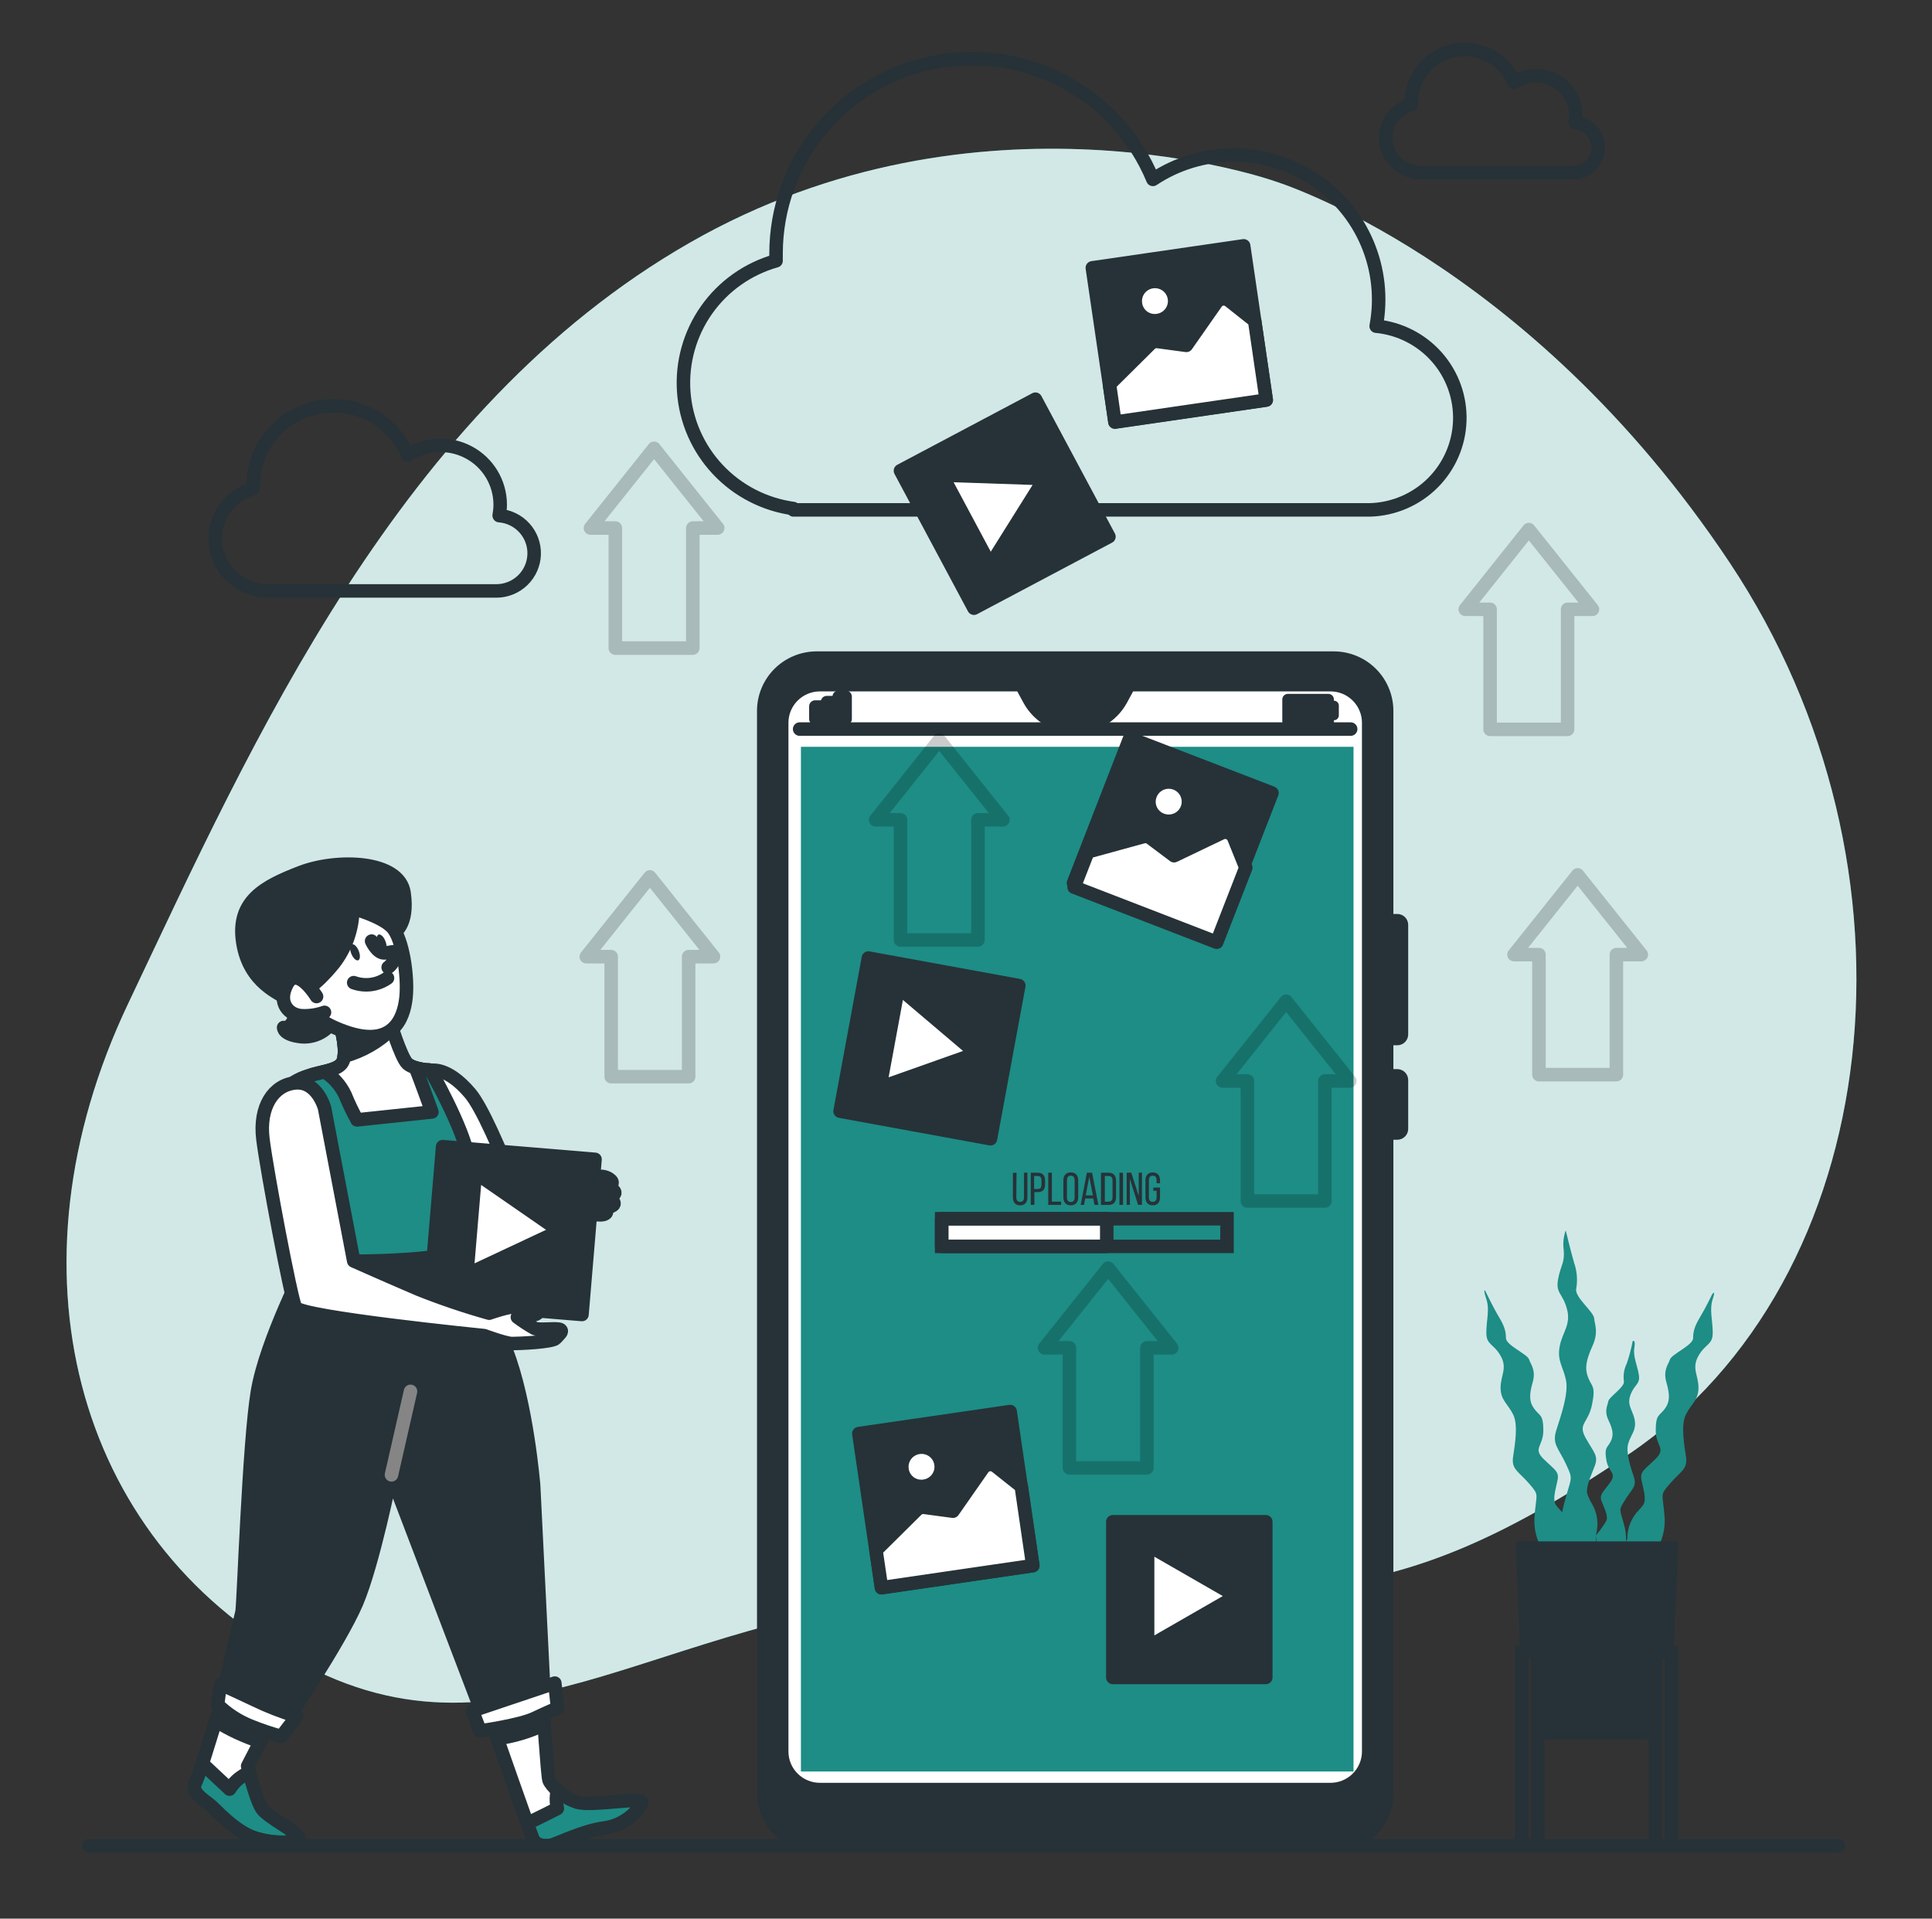 <svg width="143" height="142" viewBox="0 0 143 142" fill="none" xmlns="http://www.w3.org/2000/svg">
<rect x="0" y="0" width="143" height="142" fill="#333333" stroke="none"/>
<path d="M94.313 13.399C94.313 13.399 72.468 5.68 51.026 17.98C29.583 30.28 18.761 54.733 9.47 74.311C0.18 93.89 5.525 113.807 21.896 122.875C38.266 131.944 49.397 118.57 72.36 117.92C95.322 117.269 101.498 120.535 120.567 107.619C139.636 94.703 143.053 64.212 128.024 41.643C112.994 19.073 94.313 13.399 94.313 13.399Z" fill="#1D8D86"/>
<path opacity="0.8" d="M94.313 13.399C94.313 13.399 72.468 5.68 51.026 17.98C29.583 30.28 18.761 54.733 9.47 74.311C0.18 93.89 5.525 113.807 21.896 122.875C38.266 131.944 49.397 118.57 72.36 117.92C95.322 117.269 101.498 120.535 120.567 107.619C139.636 94.703 143.053 64.212 128.024 41.643C112.994 19.073 94.313 13.399 94.313 13.399Z" fill="white"/>
<path d="M116.097 115.136C115.539 113.967 115.414 112.64 115.744 111.388C116.288 109.249 116.488 109.607 115.918 108.377C115.347 107.147 114.859 106.895 115.196 105.838C115.532 104.782 116.117 103.132 115.906 102.132C115.695 101.132 115.239 100.712 115.444 99.641C115.649 98.571 116.3 98.043 115.977 96.864C115.655 95.685 115.122 95.728 115.327 94.657C115.532 93.587 115.823 93.49 115.741 92.516C115.672 92.027 115.723 91.529 115.889 91.065C115.889 91.065 116.26 92.593 116.502 93.439C116.725 94.065 116.781 94.738 116.665 95.393C116.545 96.009 117.951 97.077 117.994 97.565C118.037 98.054 118.334 98.591 117.866 99.624C117.398 100.658 117.281 101.274 117.552 101.964C117.823 102.655 118.123 102.552 117.837 103.952C117.552 105.353 116.765 105.35 117.364 106.423C117.963 107.497 118.322 107.727 118.046 108.477C117.769 109.226 117.33 110.101 117.501 110.612C117.598 110.868 117.718 111.114 117.86 111.348C118.201 111.951 118.315 112.656 118.182 113.336L118.103 113.759L118.365 115.889L117.09 116.928C117.09 116.928 116.514 116.497 116.097 115.136Z" fill="#1D8D86"/>
<path d="M114.631 115.321C114.263 114.912 113.98 114.434 113.798 113.916C113.617 113.397 113.541 112.847 113.576 112.299C113.707 110.459 113.972 110.72 113.179 109.803C112.386 108.886 111.861 108.752 111.992 107.832C112.124 106.912 112.389 105.466 111.992 104.677C111.596 103.887 111.068 103.626 111.068 102.709C111.068 101.791 111.596 101.263 111.068 100.343C110.541 99.423 110.013 99.553 110.013 98.639C110.013 97.724 110.275 96.935 110.013 96.142C109.75 95.35 109.922 95.518 109.922 95.518C109.922 95.518 110.541 96.801 110.937 97.457C111.334 98.113 111.465 98.508 111.465 99.034C111.465 99.559 113.048 100.218 113.176 100.61C113.305 101.002 113.704 101.399 113.442 102.314C113.179 103.228 113.176 103.759 113.573 104.285C113.969 104.81 114.232 104.677 114.232 105.861C114.232 107.045 113.442 107.173 114.232 107.963C115.022 108.752 115.421 108.883 115.287 109.539C115.153 110.195 114.893 110.984 115.156 111.379C115.255 111.517 115.366 111.646 115.487 111.765C116.035 112.328 116.342 113.08 116.343 113.864L117.004 115.568L115.949 116.619C115.949 116.619 115.29 116.372 114.631 115.321Z" fill="#1D8D86"/>
<path d="M122.153 115.321C122.522 114.912 122.805 114.435 122.986 113.916C123.167 113.397 123.243 112.847 123.209 112.299C123.077 110.459 122.812 110.72 123.605 109.803C124.398 108.886 124.923 108.752 124.792 107.832C124.66 106.912 124.395 105.466 124.792 104.677C125.188 103.887 125.716 103.626 125.716 102.709C125.716 101.791 125.188 101.263 125.716 100.343C126.244 99.423 126.771 99.553 126.771 98.639C126.771 97.724 126.509 96.935 126.771 96.142C127.034 95.35 126.72 95.807 126.72 95.807C126.72 95.807 126.244 96.801 125.847 97.457C125.451 98.114 125.319 98.508 125.319 99.034C125.319 99.559 123.736 100.218 123.608 100.61C123.48 101.002 123.08 101.399 123.343 102.314C123.605 103.228 123.608 103.759 123.211 104.285C122.815 104.81 122.552 104.677 122.552 105.861C122.552 107.045 123.343 107.173 122.552 107.963C121.762 108.752 121.363 108.883 121.497 109.539C121.631 110.195 121.891 110.984 121.628 111.379C121.53 111.514 121.421 111.641 121.303 111.76C120.753 112.328 120.446 113.086 120.447 113.875L119.786 115.579L120.841 116.63C120.841 116.63 121.494 116.372 122.153 115.321Z" fill="#1D8D86"/>
<path d="M119.828 115.65C120.069 115.275 120.232 114.856 120.307 114.417C120.383 113.978 120.369 113.528 120.268 113.094C119.92 111.646 119.746 111.89 120.253 111.055C120.761 110.22 121.166 110.044 120.938 109.331C120.71 108.619 120.31 107.5 120.521 106.821C120.733 106.142 121.12 105.861 120.998 105.117C120.875 104.373 120.387 104.038 120.684 103.234C120.981 102.43 121.423 102.47 121.3 101.737C121.178 101.005 120.864 100.411 120.969 99.749C121.075 99.088 120.847 99.258 120.847 99.258C120.739 99.82 120.592 100.374 120.407 100.917C120.205 101.327 120.131 101.788 120.196 102.24C120.265 102.66 119.092 103.39 119.038 103.72C118.984 104.049 118.722 104.418 119.055 105.114C119.389 105.81 119.455 106.23 119.209 106.702C118.964 107.173 118.736 107.102 118.893 108.045C119.05 108.988 119.697 108.985 119.178 109.718C118.659 110.45 118.354 110.604 118.548 111.112C118.741 111.62 119.052 112.208 118.896 112.558C118.664 112.945 118.4 113.312 118.105 113.654L118.279 114.702L117.98 116.147L118.958 116.846C118.958 116.846 119.44 116.573 119.828 115.65Z" fill="#1D8D86"/>
<path d="M123.696 114.58L123.388 122.285H122.53V128.226H113.818V122.285H113.014L112.706 114.58H123.696Z" fill="#263238" stroke="#263238" stroke-miterlimit="10"/>
<path d="M113.014 122.285H112.631V136.604H113.818V128.226" stroke="#263238" stroke-miterlimit="10"/>
<path d="M123.388 122.285H123.716V136.604H122.527V128.226" stroke="#263238" stroke-miterlimit="10"/>
<path d="M101.86 24.14C102.25 22.071 102.017 19.933 101.192 17.995C100.367 16.056 98.985 14.404 97.22 13.244C95.455 12.084 93.386 11.468 91.272 11.474C89.157 11.48 87.091 12.107 85.333 13.277C84.056 10.187 81.742 7.634 78.784 6.054C75.827 4.474 72.411 3.964 69.119 4.613C65.826 5.262 62.862 7.028 60.733 9.61C58.603 12.193 57.44 15.431 57.441 18.772C57.441 18.951 57.441 19.125 57.441 19.301C55.358 19.89 53.542 21.174 52.298 22.938C51.054 24.703 50.458 26.839 50.608 28.989C50.759 31.14 51.649 33.173 53.127 34.748C54.605 36.323 56.583 37.343 58.727 37.639V37.738H101.401C103.142 37.688 104.799 36.98 106.034 35.756C107.269 34.533 107.989 32.887 108.047 31.154C108.106 29.42 107.498 27.73 106.349 26.427C105.199 25.124 103.594 24.306 101.86 24.14Z" stroke="#263238" stroke-linecap="round" stroke-linejoin="round"/>
<path d="M36.946 38.147C36.996 37.881 37.022 37.611 37.023 37.34C37.021 36.548 36.803 35.77 36.393 35.09C35.983 34.411 35.396 33.854 34.694 33.48C33.992 33.106 33.202 32.928 32.406 32.965C31.611 33.002 30.84 33.253 30.177 33.691C29.651 32.426 28.702 31.381 27.49 30.735C26.278 30.088 24.878 29.88 23.529 30.145C22.181 30.411 20.966 31.134 20.092 32.191C19.219 33.248 18.74 34.574 18.738 35.943C18.738 36.017 18.738 36.088 18.738 36.159C17.884 36.4 17.138 36.927 16.628 37.65C16.117 38.374 15.872 39.25 15.934 40.133C15.996 41.015 16.361 41.849 16.968 42.495C17.574 43.141 18.386 43.559 19.266 43.679V43.736H36.76C37.483 43.729 38.175 43.445 38.692 42.943C39.209 42.44 39.512 41.759 39.536 41.04C39.561 40.321 39.306 39.62 38.824 39.084C38.343 38.547 37.672 38.217 36.951 38.161L36.946 38.147Z" stroke="#263238" stroke-linecap="round" stroke-linejoin="round"/>
<path d="M116.574 9.057C116.609 8.88 116.627 8.7 116.628 8.52C116.627 7.991 116.483 7.473 116.209 7.019C115.936 6.566 115.544 6.195 115.076 5.946C114.607 5.696 114.08 5.578 113.549 5.604C113.019 5.63 112.506 5.798 112.064 6.092C111.714 5.25 111.083 4.555 110.277 4.125C109.47 3.695 108.539 3.557 107.642 3.733C106.745 3.91 105.937 4.391 105.356 5.095C104.775 5.798 104.457 6.681 104.456 7.591C104.456 7.64 104.456 7.688 104.456 7.736C103.883 7.892 103.382 8.24 103.039 8.722C102.695 9.205 102.53 9.79 102.571 10.38C102.612 10.97 102.858 11.527 103.265 11.957C103.673 12.387 104.218 12.663 104.807 12.737V12.78H116.445C116.926 12.775 117.386 12.586 117.73 12.251C118.074 11.917 118.274 11.463 118.291 10.985C118.307 10.507 118.137 10.041 117.817 9.684C117.496 9.328 117.05 9.108 116.571 9.071L116.574 9.057Z" stroke="#263238" stroke-linecap="round" stroke-linejoin="round"/>
<path d="M98.437 50.671H83.579L82.96 51.807C82.626 52.406 82.137 52.905 81.544 53.252C80.951 53.6 80.276 53.783 79.588 53.783C78.9 53.783 78.225 53.6 77.632 53.252C77.039 52.905 76.55 52.406 76.216 51.807L75.597 50.671H60.727C60.355 50.666 59.986 50.735 59.64 50.872C59.295 51.009 58.98 51.213 58.713 51.471C58.447 51.73 58.234 52.038 58.087 52.378C57.94 52.718 57.862 53.084 57.858 53.455V129.663C57.862 130.034 57.94 130.4 58.086 130.74C58.233 131.081 58.446 131.39 58.712 131.648C58.979 131.907 59.294 132.111 59.64 132.248C59.985 132.386 60.355 132.454 60.727 132.449H98.437C98.809 132.454 99.179 132.386 99.525 132.248C99.871 132.111 100.186 131.907 100.452 131.648C100.719 131.39 100.931 131.081 101.078 130.74C101.225 130.4 101.302 130.034 101.307 129.663V53.455C101.302 53.084 101.224 52.718 101.077 52.378C100.93 52.038 100.718 51.73 100.451 51.471C100.185 51.213 99.87 51.009 99.524 50.872C99.179 50.735 98.809 50.666 98.437 50.671Z" fill="white"/>
<path d="M100.183 55.272H59.281V131.111H100.183V55.272Z" fill="#1D8D86"/>
<path d="M75.224 88.608C75.224 88.824 75.309 88.954 75.509 88.954C75.709 88.954 75.794 88.824 75.794 88.608V86.788H76.045V88.608C76.045 88.969 75.877 89.21 75.506 89.21C75.135 89.21 74.972 88.969 74.972 88.608V86.799H75.238L75.224 88.608Z" fill="#263238"/>
<path d="M76.818 86.796C77.195 86.796 77.354 87.018 77.354 87.378V87.662C77.354 88.04 77.178 88.23 76.798 88.23H76.561V89.176H76.293V86.793L76.818 86.796ZM76.798 88C76.995 88 77.083 87.909 77.083 87.682V87.364C77.083 87.145 77.004 87.037 76.798 87.037H76.541V88H76.798Z" fill="#263238"/>
<path d="M77.588 89.176V86.793H77.856V88.935H78.541V89.176H77.588Z" fill="#263238"/>
<path d="M78.707 87.37C78.707 87.006 78.889 86.771 79.254 86.771C79.619 86.771 79.805 87.006 79.805 87.37V88.608C79.805 88.969 79.625 89.207 79.254 89.207C78.883 89.207 78.707 88.969 78.707 88.608V87.37ZM78.972 88.617C78.972 88.835 79.063 88.963 79.257 88.963C79.451 88.963 79.542 88.835 79.542 88.617V87.359C79.542 87.143 79.454 87.012 79.257 87.012C79.06 87.012 78.972 87.143 78.972 87.359V88.617Z" fill="#263238"/>
<path d="M80.327 88.699L80.233 89.179H79.987L80.447 86.796H80.832L81.297 89.176H81.011L80.92 88.696L80.327 88.699ZM80.361 88.472H80.894L80.623 87.094L80.361 88.472Z" fill="#263238"/>
<path d="M82.061 86.796C82.435 86.796 82.606 87.02 82.606 87.387V88.591C82.606 88.954 82.435 89.179 82.061 89.179H81.49V86.796H82.061ZM82.061 88.937C82.252 88.937 82.346 88.818 82.346 88.6V87.375C82.346 87.157 82.252 87.037 82.061 87.037H81.776V88.937H82.061Z" fill="#263238"/>
<path d="M83.122 86.796V89.176H82.857V86.793L83.122 86.796Z" fill="#263238"/>
<path d="M83.633 89.176H83.393V86.793H83.733L84.286 88.517V86.793H84.523V89.176H84.237L83.624 87.248L83.633 89.176Z" fill="#263238"/>
<path d="M85.861 87.37V87.574H85.607V87.358C85.607 87.143 85.521 87.012 85.322 87.012C85.122 87.012 85.036 87.143 85.036 87.358V88.608C85.036 88.824 85.125 88.954 85.322 88.954C85.518 88.954 85.607 88.824 85.607 88.608V88.131H85.361V87.895H85.861V88.608C85.861 88.969 85.689 89.207 85.319 89.207C84.948 89.207 84.782 88.969 84.782 88.608V87.373C84.782 87.012 84.954 86.773 85.319 86.773C85.684 86.773 85.861 87.009 85.861 87.37Z" fill="#263238"/>
<path d="M81.918 90.201H69.698V92.246H81.918V90.201Z" fill="white" stroke="#263238" stroke-linecap="round" stroke-linejoin="round"/>
<path d="M90.818 90.201H69.698V92.246H90.818V90.201Z" stroke="#263238" stroke-miterlimit="10"/>
<path d="M98.32 51.765H95.322V53.401H98.32V51.765Z" stroke="#263238" stroke-width="0.821" stroke-linecap="round" stroke-linejoin="round"/>
<path d="M97.659 51.765H95.322V53.401H97.659V51.765Z" fill="#263238" stroke="#263238" stroke-width="0.725" stroke-linecap="round" stroke-linejoin="round"/>
<path d="M98.734 52.222H98.312V52.943H98.734V52.222Z" fill="#263238" stroke="#263238" stroke-width="0.725" stroke-linecap="round" stroke-linejoin="round"/>
<path d="M60.881 52.273H60.331V53.21H60.881V52.273Z" fill="#263238" stroke="#263238" stroke-width="0.883" stroke-linecap="round" stroke-linejoin="round"/>
<path d="M61.745 51.944H61.195V53.21H61.745V51.944Z" fill="#263238" stroke="#263238" stroke-width="0.883" stroke-linecap="round" stroke-linejoin="round"/>
<path d="M62.61 51.555H62.059V53.21H62.61V51.555Z" fill="#263238" stroke="#263238" stroke-width="0.883" stroke-linecap="round" stroke-linejoin="round"/>
<path d="M59.187 53.96H99.972" stroke="#263238" stroke-linecap="round" stroke-linejoin="round"/>
<path d="M103.423 76.862C103.504 76.862 103.581 76.83 103.638 76.774C103.695 76.717 103.728 76.641 103.729 76.561V68.444C103.728 68.364 103.695 68.287 103.638 68.231C103.581 68.175 103.504 68.143 103.423 68.143H102.633V52.611C102.633 51.576 102.22 50.584 101.485 49.852C100.75 49.12 99.754 48.709 98.714 48.709H60.45C59.411 48.709 58.414 49.12 57.679 49.852C56.944 50.584 56.531 51.576 56.531 52.611V132.699C56.531 133.212 56.632 133.719 56.829 134.193C57.025 134.667 57.314 135.097 57.678 135.46C58.042 135.823 58.474 136.11 58.95 136.307C59.426 136.503 59.935 136.604 60.45 136.604H98.714C99.754 136.604 100.75 136.193 101.485 135.461C102.22 134.729 102.633 133.737 102.633 132.702V83.854H103.423C103.504 83.854 103.582 83.822 103.639 83.765C103.697 83.708 103.729 83.631 103.729 83.55V79.929C103.729 79.889 103.721 79.85 103.705 79.813C103.69 79.776 103.668 79.743 103.639 79.715C103.611 79.687 103.577 79.665 103.54 79.65C103.503 79.635 103.463 79.628 103.423 79.628H102.633V76.862H103.423ZM101.307 129.663C101.302 130.034 101.225 130.4 101.078 130.74C100.931 131.081 100.719 131.39 100.452 131.648C100.186 131.907 99.871 132.111 99.525 132.248C99.179 132.386 98.809 132.454 98.437 132.449H60.727C60.355 132.454 59.985 132.386 59.64 132.248C59.294 132.111 58.979 131.907 58.712 131.648C58.446 131.39 58.233 131.081 58.086 130.74C57.94 130.4 57.862 130.034 57.858 129.663V53.455C57.862 53.084 57.94 52.718 58.087 52.378C58.234 52.038 58.447 51.73 58.713 51.471C58.98 51.213 59.295 51.009 59.64 50.872C59.986 50.734 60.355 50.666 60.727 50.671H75.591L76.21 51.807C76.544 52.406 77.033 52.905 77.626 53.252C78.219 53.6 78.894 53.783 79.582 53.783C80.27 53.783 80.945 53.6 81.538 53.252C82.131 52.905 82.62 52.406 82.954 51.807L83.573 50.671H98.437C98.809 50.666 99.179 50.734 99.524 50.872C99.87 51.009 100.185 51.213 100.451 51.471C100.718 51.73 100.93 52.038 101.077 52.378C101.224 52.718 101.302 53.084 101.307 53.455V129.663Z" fill="#263238" stroke="#263238" stroke-linecap="round" stroke-linejoin="round"/>
<path d="M74.768 104.472L63.568 106.101L65.241 117.505L76.441 115.876L74.768 104.472Z" fill="#263238" stroke="#263238" stroke-linecap="round" stroke-linejoin="round"/>
<path d="M72.739 108.687L70.534 111.845L68.415 111.561C68.311 111.548 68.205 111.559 68.106 111.593C68.007 111.627 67.918 111.683 67.844 111.757L64.838 114.736L65.246 117.508L76.447 115.872L75.591 110.01L73.74 108.542C73.667 108.482 73.581 108.438 73.49 108.412C73.398 108.387 73.302 108.381 73.207 108.394C73.113 108.408 73.023 108.441 72.942 108.491C72.862 108.542 72.792 108.608 72.739 108.687Z" fill="white" stroke="#263238" stroke-linecap="round" stroke-linejoin="round"/>
<path d="M68.386 110.002C68.674 109.966 68.945 109.847 69.165 109.657C69.384 109.468 69.542 109.218 69.618 108.939C69.694 108.66 69.684 108.365 69.591 108.091C69.498 107.817 69.325 107.578 69.094 107.402C68.863 107.227 68.585 107.124 68.295 107.107C68.005 107.09 67.717 107.159 67.467 107.306C67.217 107.452 67.016 107.67 66.891 107.931C66.765 108.191 66.721 108.483 66.763 108.769C66.788 108.956 66.85 109.136 66.946 109.3C67.041 109.463 67.167 109.606 67.318 109.72C67.469 109.835 67.641 109.918 67.824 109.967C68.007 110.015 68.198 110.027 68.386 110.002Z" fill="white" stroke="#263238" stroke-linecap="round" stroke-linejoin="round"/>
<path d="M92.051 18.195L80.851 19.823L82.524 31.227L93.724 29.599L92.051 18.195Z" fill="#263238" stroke="#263238" stroke-linecap="round" stroke-linejoin="round"/>
<path d="M90.017 22.408L87.812 25.56L85.692 25.276C85.589 25.262 85.483 25.273 85.384 25.306C85.285 25.34 85.195 25.395 85.122 25.469L82.121 28.445L82.523 31.24L93.722 29.61L92.866 23.745L91.012 22.277C90.94 22.217 90.856 22.172 90.765 22.146C90.674 22.119 90.579 22.112 90.486 22.125C90.392 22.137 90.302 22.168 90.221 22.217C90.141 22.266 90.071 22.331 90.017 22.408Z" fill="white" stroke="#263238" stroke-linecap="round" stroke-linejoin="round"/>
<path d="M85.667 23.725C85.954 23.69 86.225 23.569 86.444 23.38C86.663 23.19 86.82 22.94 86.896 22.661C86.972 22.382 86.962 22.087 86.868 21.814C86.775 21.54 86.601 21.301 86.371 21.125C86.14 20.951 85.862 20.848 85.572 20.831C85.282 20.814 84.994 20.883 84.744 21.03C84.494 21.177 84.294 21.394 84.168 21.654C84.043 21.915 83.999 22.207 84.041 22.493C84.066 22.68 84.128 22.861 84.224 23.024C84.319 23.187 84.446 23.33 84.597 23.445C84.748 23.559 84.92 23.643 85.104 23.691C85.287 23.739 85.478 23.751 85.667 23.725Z" fill="white" stroke="#263238" stroke-linecap="round" stroke-linejoin="round"/>
<path d="M94.148 58.69L83.621 54.633L79.454 65.351L89.981 69.408L94.148 58.69Z" fill="#263238" stroke="#263238" stroke-width="0.997" stroke-linecap="round" stroke-linejoin="round"/>
<path d="M90.385 61.665L86.902 63.332L85.19 62.045C85.106 61.982 85.009 61.939 84.906 61.919C84.802 61.9 84.695 61.904 84.594 61.932L80.521 63.048L79.502 65.658L90.057 69.736L92.21 64.212L91.329 62.026C91.294 61.938 91.241 61.858 91.173 61.791C91.106 61.725 91.025 61.673 90.936 61.639C90.847 61.605 90.753 61.59 90.658 61.594C90.563 61.599 90.47 61.623 90.385 61.665Z" fill="white" stroke="#263238" stroke-linecap="round" stroke-linejoin="round"/>
<path d="M85.946 60.674C86.214 60.785 86.51 60.813 86.794 60.756C87.079 60.699 87.34 60.559 87.544 60.354C87.748 60.148 87.886 59.887 87.941 59.603C87.995 59.319 87.963 59.026 87.849 58.76C87.735 58.494 87.544 58.268 87.301 58.111C87.057 57.953 86.772 57.872 86.482 57.877C86.191 57.882 85.909 57.973 85.671 58.138C85.433 58.303 85.25 58.535 85.145 58.805C85.002 59.159 85.006 59.554 85.157 59.905C85.307 60.255 85.591 60.532 85.946 60.674Z" fill="white" stroke="#263238" stroke-linecap="round" stroke-linejoin="round"/>
<path d="M75.407 72.944L64.275 70.906L62.181 82.241L73.313 84.279L75.407 72.944Z" fill="#263238" stroke="#263238" stroke-linecap="round" stroke-linejoin="round"/>
<path d="M72.268 77.964L66.495 73.067L65.123 80.494L72.268 77.964Z" fill="white" stroke="#263238" stroke-linecap="round" stroke-linejoin="round"/>
<path d="M93.688 112.626H82.369V124.151H93.688V112.626Z" fill="#263238" stroke="#263238" stroke-linecap="round" stroke-linejoin="round"/>
<path d="M91.511 118.127L84.942 114.35V121.901L91.511 118.127Z" fill="white" stroke="#263238" stroke-linecap="round" stroke-linejoin="round"/>
<path d="M76.639 29.545L66.648 34.84L72.088 45.013L82.079 39.718L76.639 29.545Z" fill="#263238" stroke="#263238" stroke-linecap="round" stroke-linejoin="round"/>
<path d="M77.314 35.42L69.733 35.162L73.298 41.828L77.314 35.42Z" fill="white" stroke="#263238" stroke-linecap="round" stroke-linejoin="round"/>
<g opacity="0.2">
<path d="M121.483 70.653L116.773 64.752L112.064 70.653H113.907V79.537H119.64V70.653H121.483Z" stroke="black" stroke-linecap="round" stroke-linejoin="round"/>
<path d="M86.728 99.755L82.021 93.853L77.312 99.755H79.154V108.641H84.888V99.755H86.728Z" stroke="black" stroke-linecap="round" stroke-linejoin="round"/>
<path d="M99.906 80.006L95.197 74.104L90.49 80.006H92.33V88.889H98.064V80.006H99.906Z" stroke="black" stroke-linecap="round" stroke-linejoin="round"/>
<path d="M52.811 70.804L48.102 64.903L43.395 70.804H45.238V79.688H50.971V70.804H52.811Z" stroke="black" stroke-linecap="round" stroke-linejoin="round"/>
</g>
<g opacity="0.2">
<path d="M53.122 39.081L48.413 33.18L43.703 39.081H45.546V47.965H51.28V39.081H53.122Z" stroke="black" stroke-linecap="round" stroke-linejoin="round"/>
<path d="M117.869 45.096L113.159 39.195L108.453 45.096H110.292V53.98H116.029V45.096H117.869Z" stroke="black" stroke-linecap="round" stroke-linejoin="round"/>
<path d="M74.228 60.679L69.519 54.778L64.812 60.679H66.652V69.566H72.385V60.679H74.228Z" stroke="black" stroke-linecap="round" stroke-linejoin="round"/>
</g>
<path d="M16.373 126.261C16.219 126.312 14.827 131.285 14.468 131.941C14.108 132.597 15.038 133.17 15.498 133.531C15.957 133.892 17.3 135.479 18.795 135.993C20.29 136.507 22.349 136.402 22.09 135.942C21.83 135.482 19.876 134.505 19.411 133.889C18.946 133.273 18.33 130.711 18.33 130.711L20.184 127.121L16.373 126.261Z" fill="white" stroke="#263238" stroke-linecap="round" stroke-linejoin="round"/>
<path d="M20.176 127.15L20.067 127.104L16.373 126.252C16.202 126.609 16.068 126.982 15.974 127.365C17.005 128.014 18.114 128.531 19.274 128.905L20.176 127.15Z" fill="#263238" stroke="#263238" stroke-linecap="round" stroke-linejoin="round"/>
<path d="M19.411 133.9C19.069 133.446 18.644 131.932 18.444 131.171C18.144 131.31 17.863 131.487 17.609 131.696C17.368 131.903 17.16 132.146 16.992 132.415L14.979 130.529C14.837 131.012 14.666 131.486 14.468 131.949C14.106 132.617 15.038 133.179 15.498 133.54C15.957 133.9 17.3 135.488 18.795 136.002C20.29 136.516 22.349 136.411 22.09 135.951C21.83 135.491 19.876 134.517 19.411 133.9Z" fill="#1D8D86" stroke="#263238" stroke-linecap="round" stroke-linejoin="round"/>
<path d="M36.461 127.695C36.461 127.695 39.242 135.647 39.45 136.107C39.658 136.567 40.326 136.675 40.788 136.567C41.25 136.459 43.158 135.491 44.756 135.286C46.353 135.082 47.434 133.798 47.486 133.389C47.537 132.98 43.829 133.696 42.745 133.389C41.661 133.082 40.748 132.105 40.634 131.748C40.52 131.39 40.172 126.068 40.172 126.068L36.461 127.695Z" fill="white" stroke="#263238" stroke-linecap="round" stroke-linejoin="round"/>
<path d="M40.172 126.053L36.464 127.695L36.809 128.675C38.015 128.511 39.188 128.158 40.283 127.63C40.22 126.738 40.172 126.053 40.172 126.053Z" fill="#263238" stroke="#263238" stroke-linecap="round" stroke-linejoin="round"/>
<path d="M44.756 135.286C46.35 135.082 47.434 133.798 47.486 133.389C47.537 132.98 43.829 133.696 42.745 133.389C42.185 133.211 41.672 132.913 41.242 132.514C41.222 132.617 41.208 132.72 41.202 132.824C41.163 133.166 41.181 133.512 41.253 133.849C41.253 133.849 39.847 134.568 39.022 134.948C39.245 135.573 39.405 136.008 39.45 136.107C39.656 136.567 40.326 136.675 40.788 136.567C41.25 136.459 43.158 135.491 44.756 135.286Z" fill="#1D8D86" stroke="#263238" stroke-linecap="round" stroke-linejoin="round"/>
<path d="M31.868 79.236C31.868 79.236 33.061 78.867 34.798 80.92C36.535 82.973 40.218 93.464 40.218 93.464C40.218 93.464 39.459 95.52 37.502 95.197C35.545 94.873 32.233 84.226 32.233 84.226C32.233 84.226 31.004 78.509 31.868 79.236Z" fill="white" stroke="#263238" stroke-linecap="round" stroke-linejoin="round"/>
<path d="M24.954 75.118C24.954 75.118 25.787 77.464 25.396 78.526C25.005 79.588 22.404 79.111 21.117 80.676C19.831 82.241 22.735 93.322 22.735 93.322C22.735 93.322 19.694 99.181 19.055 102.993C18.416 106.804 18.025 118.766 17.914 119.303C17.802 119.839 16.296 125.75 16.59 125.698C16.884 125.647 19.237 126.968 19.973 127.212C20.709 127.456 21.052 127.604 21.052 127.604C21.052 127.604 25.173 121.501 26.4 118.618C27.627 115.736 28.95 109.144 28.95 109.144L35.768 127.019L40.28 125.749L39.496 109.925C39.496 109.925 39.005 103.87 37.485 99.965C36.463 97.425 35.199 94.988 33.708 92.689C33.708 92.689 35.032 87.901 34.638 85.654C34.244 83.408 31.843 79.21 31.843 79.21C31.843 79.21 30.619 79.159 30.131 78.722C29.643 78.285 28.756 75.351 28.756 75.351L24.954 75.118Z" fill="#263238" stroke="#263238" stroke-linecap="round" stroke-linejoin="round"/>
<path d="M33.449 82.928L32.054 79.54C31.94 79.33 31.868 79.21 31.868 79.21C31.868 79.21 30.645 79.159 30.157 78.722C29.669 78.285 28.782 75.351 28.782 75.351L24.957 75.107C24.957 75.107 25.79 77.453 25.399 78.515C25.168 79.145 24.175 79.239 23.137 79.526C23.863 79.972 24.421 80.645 24.723 81.44C25.627 83.817 26.451 84.802 26.451 84.802L33.449 82.928Z" fill="white" stroke="#263238" stroke-linecap="round" stroke-linejoin="round"/>
<path d="M29.024 76.132C28.876 75.686 28.779 75.362 28.779 75.362L24.954 75.118C24.954 75.118 25.624 77.012 25.476 78.177C26.815 77.809 28.037 77.105 29.024 76.132Z" fill="#263238" stroke="#263238" stroke-linecap="round" stroke-linejoin="round"/>
<path d="M28.976 109.155L30.385 102.976" stroke="#858585" stroke-linecap="round" stroke-linejoin="round"/>
<path d="M16.259 125.028L16.105 126.164C16.805 126.846 17.633 127.383 18.541 127.746C19.286 128.047 20.048 128.304 20.823 128.516L21.964 127.027C20.894 126.706 19.852 126.299 18.846 125.812C16.89 124.889 16.373 124.676 16.373 124.676L16.259 125.028Z" fill="white" stroke="#263238" stroke-linecap="round" stroke-linejoin="round"/>
<path d="M34.969 126.619L35.539 128.107C35.539 128.107 38.477 127.695 39.559 127.184C40.64 126.672 41.27 126.414 41.27 126.414L41.065 124.568L34.969 126.619Z" fill="white" stroke="#263238" stroke-linecap="round" stroke-linejoin="round"/>
<path d="M34.664 85.666C34.273 83.419 31.868 79.222 31.868 79.222C31.491 79.201 31.117 79.138 30.753 79.034C30.753 79.066 30.779 79.091 30.79 79.122C31.035 79.71 31.968 82.297 31.968 82.297L26.426 82.883C26.094 82.282 25.799 81.663 25.541 81.028C25.207 80.331 24.683 79.74 24.029 79.324C23.082 79.56 21.876 79.77 21.128 80.69C19.876 82.221 22.635 92.902 22.743 93.322C31.646 93.516 33.734 92.703 33.734 92.703C33.734 92.703 35.057 87.912 34.664 85.666Z" fill="#1D8D86" stroke="#263238" stroke-linecap="round" stroke-linejoin="round"/>
<path d="M44.042 85.804L32.762 84.865L31.798 96.349L43.077 97.288L44.042 85.804Z" fill="#263238" stroke="#263238" stroke-linecap="round" stroke-linejoin="round"/>
<path d="M41.416 91.104L35.186 86.796L34.553 94.322L41.416 91.104Z" fill="white" stroke="#263238" stroke-linecap="round" stroke-linejoin="round"/>
<path d="M24.021 82.005C24.021 82.005 23.482 80.003 21.864 80.148C20.247 80.293 19.166 81.906 19.46 84.3C19.754 86.694 21.519 96.02 21.864 96.753C22.21 97.486 35.842 98.852 35.842 98.852C35.842 98.852 37.411 99.437 37.901 99.437C38.392 99.437 40.894 99.34 41.139 99.048C41.384 98.755 41.678 98.559 41.484 98.412C41.29 98.264 39.912 98.463 39.57 98.315C39.128 98.066 38.702 97.789 38.295 97.486C38.295 97.486 39.522 97.386 39.721 97.242C39.921 97.097 40.554 96.557 40.063 96.557C39.573 96.557 38.837 96.705 38.201 96.705C37.565 96.705 36.204 97.191 36.204 97.191C34.435 96.694 32.693 96.104 30.987 95.424C28.927 94.546 26.18 93.325 26.18 93.325L24.021 82.005Z" fill="white" stroke="#263238" stroke-linecap="round" stroke-linejoin="round"/>
<path d="M29.121 69.066C29.121 69.066 30.262 68.526 29.909 66.087C29.555 63.647 24.905 63.545 22.25 64.573C19.594 65.601 17.492 66.672 17.971 69.748C18.45 72.823 20.823 73.556 21.274 73.948C21.725 74.34 21.964 75.07 21.679 75.609C21.394 76.149 20.992 76.047 20.992 76.047C20.992 76.047 20.943 76.586 22.315 76.731C22.883 76.777 23.45 76.628 23.921 76.308C24.392 75.989 24.74 75.519 24.905 74.976C25.099 74.147 24.56 72.829 25.345 71.753C26.129 70.676 27.013 69.554 26.965 68.825C26.916 68.095 26.865 67.796 26.865 67.796L29.121 69.066Z" fill="#263238" stroke="#263238" stroke-linecap="round" stroke-linejoin="round"/>
<path d="M26.118 67.231C26.11 68.717 25.609 70.158 24.691 71.329C23.18 73.17 22.409 73.337 22.409 73.337C22.409 73.337 21.99 75.092 25.516 76.348C29.041 77.603 29.883 75.427 30.051 73.837C30.22 72.247 29.8 69.489 29.044 68.654C28.288 67.819 26.118 67.231 26.118 67.231Z" fill="white" stroke="#263238" stroke-linecap="round" stroke-linejoin="round"/>
<path d="M23.43 73.755C23.43 73.755 22.004 71.415 21.248 72.835C20.492 74.255 21.417 75.178 22.424 75.178C22.966 75.193 23.507 75.107 24.018 74.925" fill="white"/>
<path d="M23.43 73.755C23.43 73.755 22.004 71.415 21.248 72.835C20.492 74.255 21.417 75.178 22.424 75.178C22.966 75.193 23.507 75.107 24.018 74.925" stroke="#263238" stroke-linecap="round" stroke-linejoin="round"/>
<path d="M27.504 69.651C27.504 69.651 27.898 70.529 28.437 70.529C28.976 70.529 29.515 70.188 29.27 70.813C29.024 71.437 28.73 71.594 28.73 71.594" stroke="#263238" stroke-linecap="round" stroke-linejoin="round"/>
<path d="M26.18 72.727C26.594 72.875 27.038 72.922 27.473 72.863C27.909 72.803 28.324 72.64 28.682 72.386" stroke="#263238" stroke-linecap="round" stroke-linejoin="round"/>
<path d="M26.551 70.372C26.682 70.696 26.665 71.011 26.514 71.071C26.363 71.131 26.135 70.915 26.003 70.588C25.872 70.262 25.889 69.952 26.041 69.892C26.192 69.833 26.42 70.046 26.551 70.372Z" fill="#263238"/>
<path d="M28.525 69.651C28.656 69.975 28.639 70.29 28.488 70.35C28.337 70.409 28.109 70.193 27.98 69.867C27.852 69.54 27.863 69.231 28.015 69.171C28.166 69.111 28.402 69.324 28.525 69.651Z" fill="#263238"/>
<path d="M45.09 87.253C44.857 87.099 44.576 87.036 44.3 87.074C43.934 87.114 43.444 87.208 43.444 87.392C43.444 87.677 44.799 87.98 45.212 87.677C45.406 87.54 45.275 87.378 45.09 87.253Z" fill="white" stroke="#263238" stroke-linecap="round" stroke-linejoin="round"/>
<path d="M45.289 88.003C45.056 87.85 44.776 87.786 44.499 87.821C44.134 87.864 43.643 87.955 43.643 88.142C43.643 88.426 44.998 88.727 45.412 88.426C45.606 88.287 45.472 88.125 45.289 88.003Z" fill="white" stroke="#263238" stroke-linecap="round" stroke-linejoin="round"/>
<path d="M45.232 88.795C44.999 88.643 44.719 88.578 44.442 88.614C44.077 88.656 43.586 88.747 43.586 88.935C43.586 89.219 44.941 89.522 45.355 89.219C45.549 89.082 45.418 88.92 45.232 88.795Z" fill="white" stroke="#263238" stroke-linecap="round" stroke-linejoin="round"/>
<path d="M44.73 89.497C44.555 89.383 44.345 89.334 44.137 89.361C43.852 89.392 43.486 89.463 43.486 89.602C43.486 89.823 44.505 90.042 44.813 89.823C44.97 89.713 44.87 89.591 44.73 89.497Z" fill="white" stroke="#263238" stroke-linecap="round" stroke-linejoin="round"/>
<path d="M6.561 136.604H136.065" stroke="#263238" stroke-linecap="round" stroke-linejoin="round"/>
</svg>
